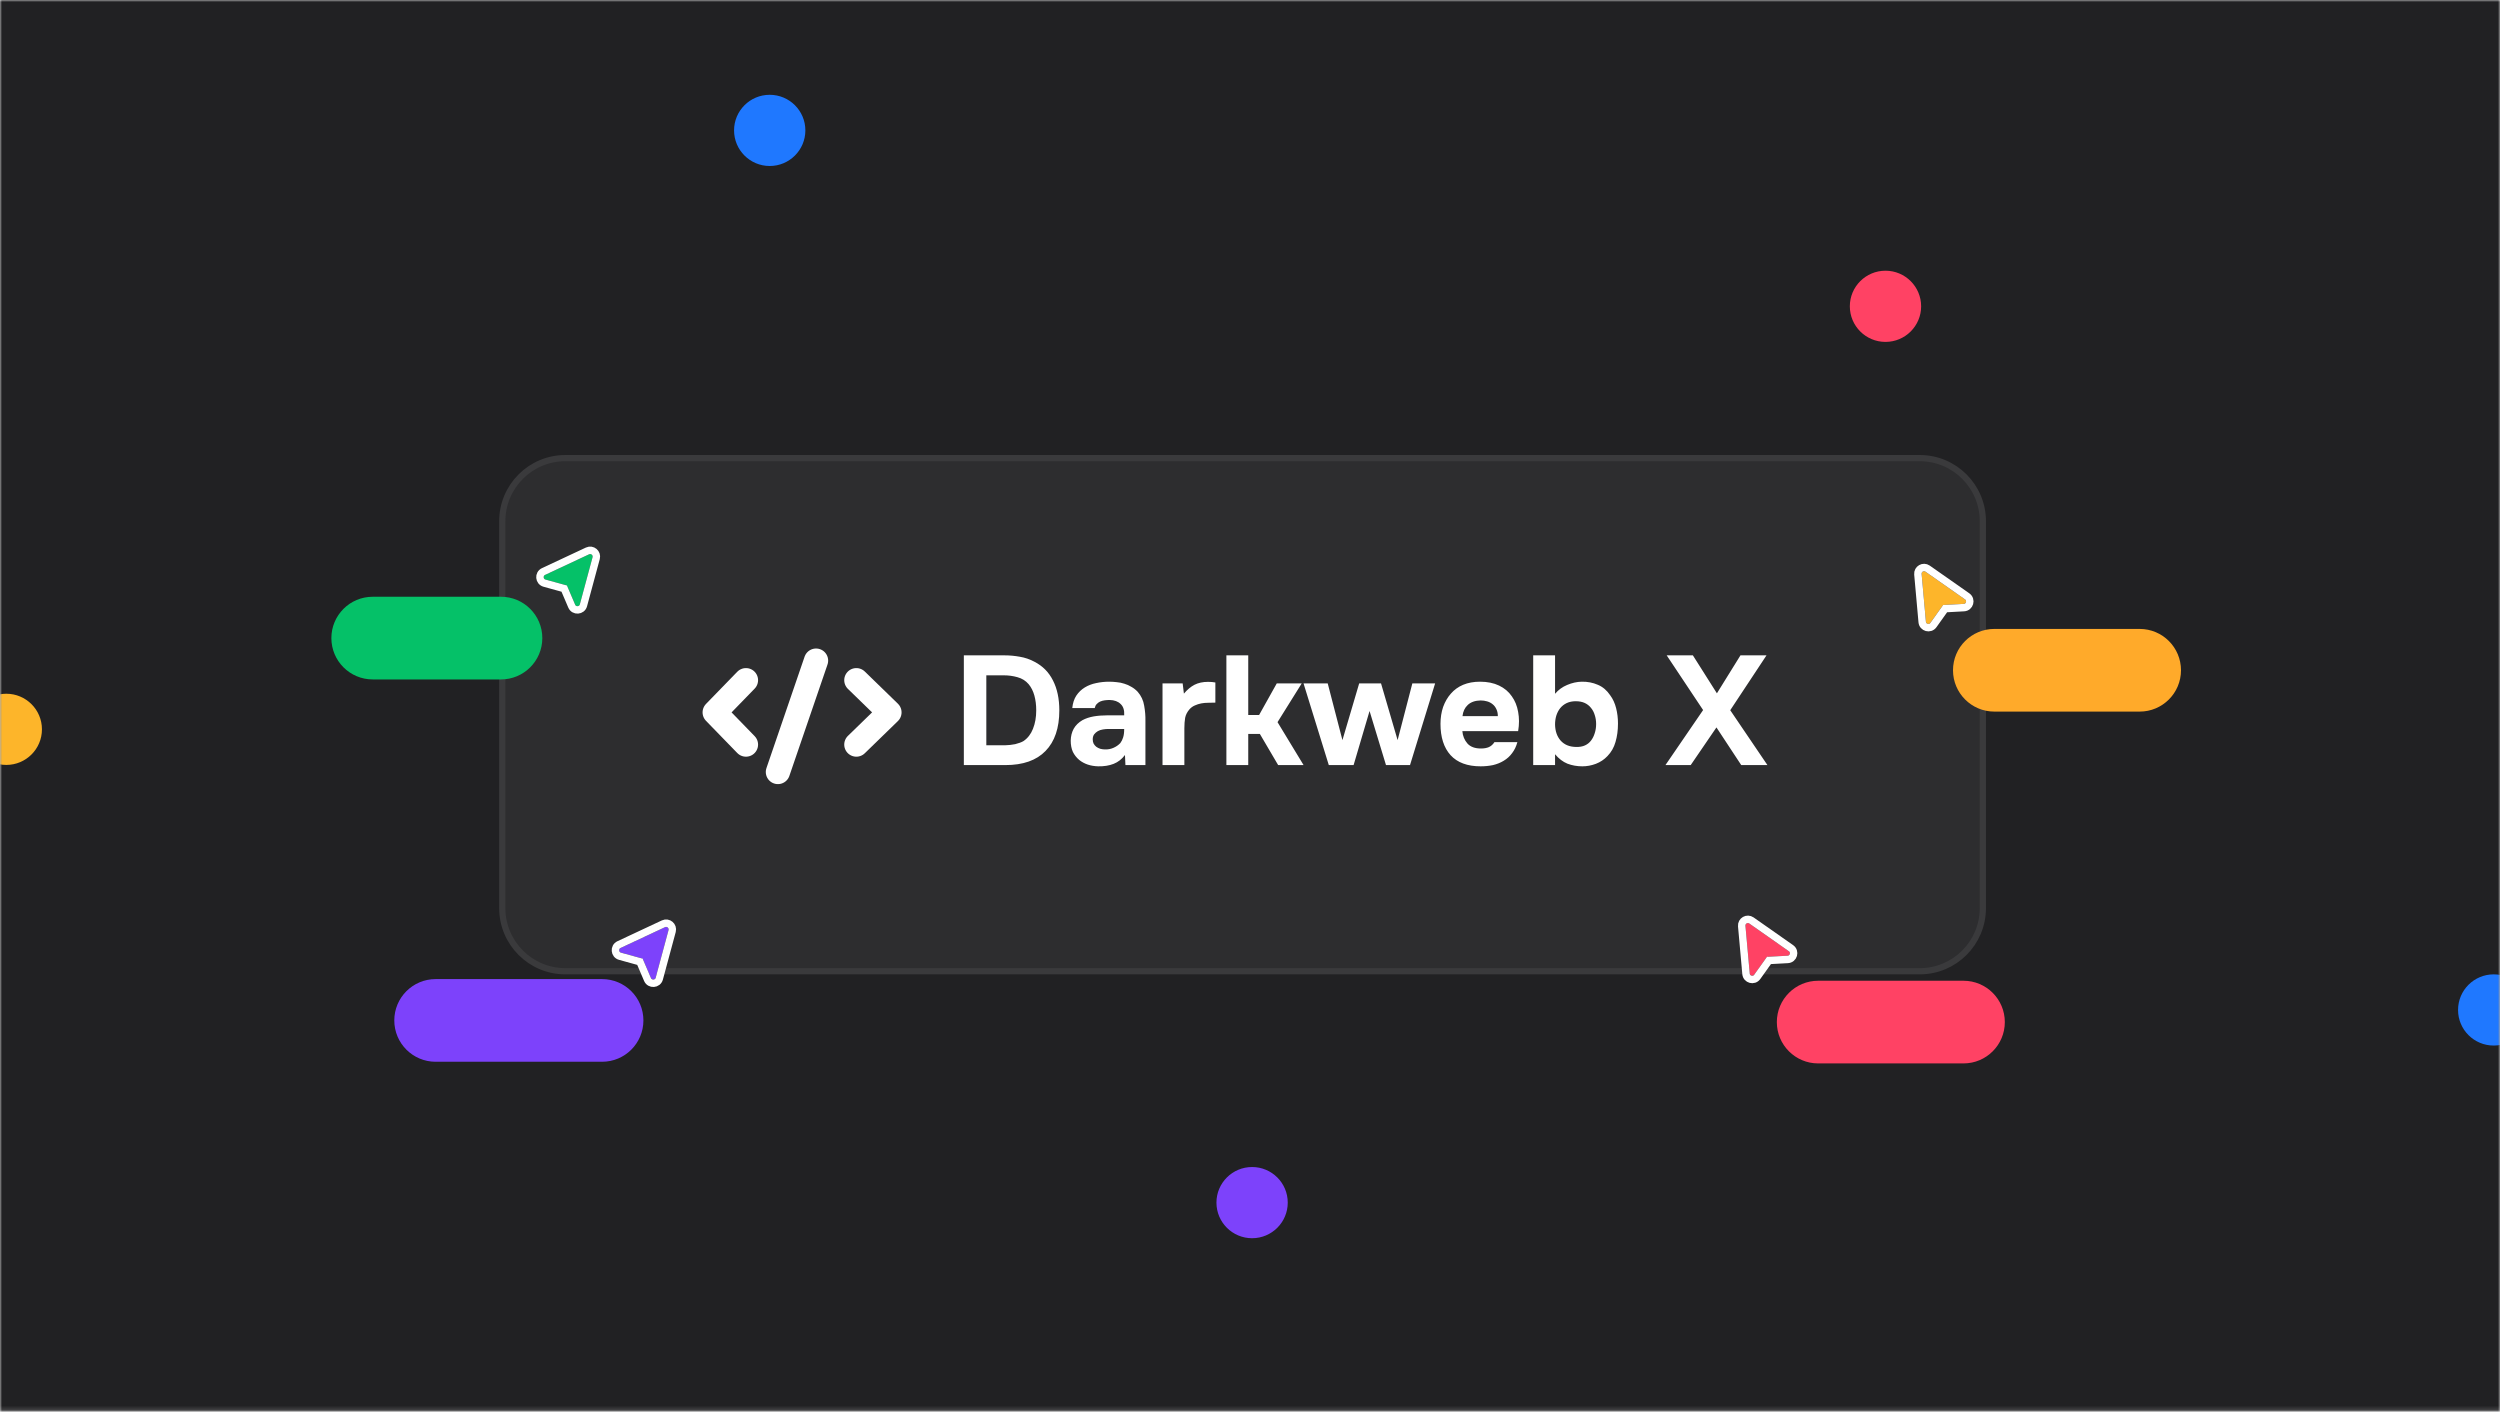<svg width="618" height="349" viewBox="0 0 618 349" fill="none" xmlns="http://www.w3.org/2000/svg">
<mask id="mask0_44_952" style="mask-type:alpha" maskUnits="userSpaceOnUse" x="0" y="-1" width="618" height="350">
<path d="M0 -0.006H618V348.865H0V-0.006Z" fill="#0D0D0E"/>
</mask>
<g mask="url(#mask0_44_952)">
<path d="M0 30.135C0 13.647 13.366 0.281 29.855 0.281H588.146C604.633 0.281 618 13.647 618 30.135V278.462C618 294.951 604.633 308.316 588.146 308.316H29.854C13.366 308.316 0 294.951 0 278.462V30.135Z" fill="#0D0D0E"/>
<path d="M618 -0.006H0V349.948H618V-0.006Z" fill="#212123"/>
<mask id="mask1_44_952" style="mask-type:alpha" maskUnits="userSpaceOnUse" x="0" y="-1" width="618" height="351">
<path d="M618 -0.006H0V349.948H618V-0.006Z" fill="#212123"/>
</mask>
<g mask="url(#mask1_44_952)">
<path d="M474.553 113.245H139.769C131.148 113.245 124.16 120.233 124.16 128.854V224.486C124.16 233.107 131.148 240.095 139.769 240.095H474.553C483.173 240.095 490.162 233.107 490.162 224.486V128.854C490.162 120.233 483.173 113.245 474.553 113.245Z" fill="#2D2D2F" stroke="#3A3A3C" stroke-width="1.535"/>
<path d="M184.402 168.143L176.67 176.102L184.402 184.061" stroke="white" stroke-width="5.987" stroke-linecap="round" stroke-linejoin="round"/>
<path d="M211.688 168.143L219.874 176.102L211.688 184.061" stroke="white" stroke-width="5.987" stroke-linecap="round" stroke-linejoin="round"/>
<path d="M201.727 163.304L192.297 190.841" stroke="white" stroke-width="5.987" stroke-linecap="round"/>
<path d="M238.262 189.129V162.002H248.262C249.565 162.002 250.842 162.117 252.094 162.347C253.345 162.551 254.546 162.96 255.695 163.573C257.739 164.62 259.272 166.165 260.293 168.209C261.34 170.252 261.864 172.717 261.864 175.604C261.864 179.972 260.727 183.318 258.454 185.642C256.207 187.967 252.898 189.129 248.53 189.129H238.262ZM248.568 184.225C248.926 184.225 249.31 184.199 249.719 184.148C250.127 184.097 250.536 184.033 250.945 183.957C251.353 183.854 251.736 183.74 252.094 183.612C252.452 183.483 252.758 183.344 253.013 183.19C254.061 182.475 254.84 181.466 255.35 180.163C255.887 178.835 256.155 177.315 256.155 175.604C256.155 174.25 256.002 173.024 255.695 171.926C255.388 170.827 254.916 169.894 254.278 169.129C253.562 168.286 252.643 167.71 251.519 167.404C250.42 167.097 249.335 166.945 248.262 166.945H243.818V184.225H248.568ZM278.092 186.638C277.325 187.66 276.393 188.389 275.295 188.822C274.196 189.257 272.92 189.461 271.463 189.435C269.598 189.384 268.04 188.861 266.789 187.864C266.125 187.303 265.601 186.638 265.218 185.873C264.861 185.08 264.681 184.148 264.681 183.075C264.707 181.977 264.95 181.006 265.41 180.163C265.895 179.295 266.623 178.579 267.594 178.018C268.411 177.584 269.33 177.277 270.352 177.098C271.399 176.92 272.536 176.83 273.762 176.83H277.9C277.977 175.578 277.683 174.646 277.019 174.033C276.38 173.394 275.473 173.062 274.299 173.036C273.915 173.036 273.52 173.062 273.111 173.113C272.702 173.165 272.32 173.267 271.962 173.42C271.63 173.574 271.336 173.79 271.081 174.071C270.85 174.327 270.697 174.646 270.62 175.029H265.065C265.193 173.803 265.524 172.781 266.061 171.964C266.623 171.121 267.326 170.444 268.168 169.933C269.011 169.422 269.943 169.065 270.965 168.861C272.012 168.63 273.085 168.516 274.183 168.516C274.796 168.516 275.422 168.554 276.061 168.631C276.699 168.681 277.325 168.809 277.938 169.013C278.551 169.193 279.126 169.448 279.663 169.78C280.225 170.087 280.748 170.495 281.234 171.006C282.102 172.003 282.638 173.152 282.842 174.455C283.073 175.732 283.175 176.983 283.149 178.21V189.129H278.206L278.092 186.638ZM277.9 180.202H273.954C273.57 180.202 273.137 180.24 272.651 180.317C272.166 180.393 271.744 180.534 271.387 180.738C271.029 180.943 270.723 181.211 270.467 181.543C270.237 181.875 270.123 182.283 270.123 182.769C270.123 183.177 270.199 183.535 270.352 183.841C270.531 184.148 270.749 184.403 271.004 184.608C271.285 184.812 271.617 184.979 272 185.106C272.383 185.208 272.766 185.259 273.149 185.259C273.89 185.285 274.579 185.157 275.218 184.876C275.882 184.595 276.457 184.199 276.943 183.689C277.249 183.279 277.479 182.82 277.632 182.309C277.811 181.773 277.9 181.07 277.9 180.202ZM292.661 171.465C293.478 170.495 294.346 169.767 295.266 169.281C296.211 168.797 297.336 168.554 298.638 168.554C298.97 168.554 299.289 168.567 299.596 168.593C299.902 168.618 300.183 168.656 300.439 168.707V173.688C299.851 173.688 299.251 173.701 298.638 173.726C298.05 173.726 297.488 173.778 296.952 173.88C296.416 173.982 295.892 174.148 295.381 174.378C294.895 174.582 294.462 174.888 294.078 175.297C293.491 175.962 293.12 176.676 292.968 177.443C292.84 178.209 292.775 179.078 292.775 180.049V189.129H287.374V168.938H292.355L292.661 171.465ZM308.565 181.428V189.129H303.164V162.002H308.565V176.753H311.248L315.615 168.938H321.784L315.807 178.516L322.244 189.129H315.96L311.439 181.428H308.565ZM328.479 189.129L322.233 168.938H328.211L331.85 182.96L335.988 168.938H341.391L345.49 182.96L349.13 168.938H354.763L348.556 189.129H342.617L338.555 175.757L334.609 189.129H328.479ZM366.089 185.029C366.856 185.029 367.507 184.915 368.044 184.685C368.606 184.429 369.065 184.021 369.423 183.459H375.094C374.813 184.506 374.378 185.412 373.791 186.179C373.229 186.945 372.539 187.571 371.722 188.057C370.93 188.541 370.049 188.899 369.078 189.129C368.108 189.333 367.086 189.435 366.013 189.435C362.744 189.435 360.266 188.516 358.579 186.677C356.92 184.838 356.089 182.257 356.089 178.937C356.089 177.43 356.307 176.039 356.74 174.761C357.201 173.484 357.839 172.385 358.656 171.465C359.473 170.52 360.483 169.793 361.683 169.281C362.909 168.771 364.302 168.516 365.86 168.516C367.673 168.516 369.244 168.835 370.573 169.474C371.9 170.112 372.948 170.993 373.714 172.117C374.506 173.216 375.03 174.505 375.285 175.987C375.566 177.469 375.566 179.052 375.285 180.738H361.492C361.594 181.938 362.015 182.96 362.756 183.803C363.496 184.621 364.608 185.029 366.089 185.029ZM370.266 177.021C370.266 176.382 370.151 175.821 369.921 175.336C369.691 174.824 369.384 174.416 369.002 174.11C368.618 173.778 368.158 173.535 367.622 173.381C367.112 173.229 366.574 173.152 366.013 173.152C364.659 173.177 363.599 173.548 362.833 174.263C362.092 174.952 361.657 175.872 361.53 177.021H370.266ZM384.41 171.504C385.227 170.533 386.223 169.806 387.398 169.32C388.599 168.809 389.799 168.541 390.999 168.516C392.431 168.49 393.758 168.745 394.985 169.281C396.211 169.793 397.232 170.661 398.05 171.887C398.714 172.781 399.199 173.842 399.506 175.068C399.812 176.268 399.965 177.533 399.965 178.86C399.965 180.521 399.761 182.041 399.352 183.42C398.97 184.774 398.306 185.936 397.36 186.906C396.568 187.75 395.61 188.389 394.486 188.822C393.389 189.231 392.277 189.435 391.153 189.435C389.85 189.435 388.624 189.219 387.475 188.784C386.351 188.325 385.33 187.545 384.41 186.447V189.129H379.007V162.002H384.41V171.504ZM384.41 179.091C384.436 180.725 384.895 182.053 385.789 183.075C386.708 184.097 387.973 184.621 389.582 184.646C390.451 184.672 391.192 184.544 391.805 184.263C392.418 183.982 392.915 183.586 393.299 183.075C393.708 182.538 394.014 181.925 394.218 181.236C394.448 180.547 394.563 179.793 394.563 178.976C394.563 178.184 394.448 177.443 394.218 176.753C394.014 176.063 393.695 175.463 393.26 174.952C392.851 174.442 392.341 174.046 391.728 173.765C391.115 173.484 390.374 173.343 389.505 173.343C388.688 173.343 387.947 173.497 387.283 173.803C386.645 174.11 386.108 174.531 385.674 175.068C385.265 175.578 384.946 176.191 384.717 176.907C384.512 177.596 384.41 178.324 384.41 179.091ZM430.243 162.002H436.68L427.715 175.565L436.91 189.129H430.435L424.305 179.818L417.944 189.129H411.698L421.009 175.527L412.005 162.002H418.48L424.419 171.39L430.243 162.002Z" fill="white"/>
<g filter="url(#filter0_d_44_952)">
<path d="M528.924 152.452H493.002C487.358 152.452 482.783 157.027 482.783 162.67C482.783 168.314 487.358 172.889 493.002 172.889H528.924C534.567 172.889 539.142 168.314 539.142 162.67C539.142 157.027 534.567 152.452 528.924 152.452Z" fill="#FFAA2A"/>
</g>
<g filter="url(#filter1_d_44_952)">
<path d="M476.086 151.47L475.024 139.668C474.978 139.152 475.557 138.817 475.982 139.114L485.751 145.964C486.226 146.296 486.012 147.04 485.434 147.071L480.635 147.332C480.449 147.343 480.279 147.437 480.171 147.587L477.189 151.77C476.861 152.23 476.136 152.034 476.086 151.47Z" fill="#FDB52A"/>
<path d="M474.106 139.751L475.167 151.553C475.294 152.968 477.113 153.462 477.939 152.304L480.833 148.245L485.483 147.991C486.936 147.913 487.47 146.044 486.279 145.209L476.509 138.36C475.443 137.612 473.99 138.453 474.106 139.751Z" stroke="white" stroke-width="1.842"/>
</g>
<g filter="url(#filter2_d_44_952)">
<path d="M485.375 239.423H449.453C443.809 239.423 439.234 243.998 439.234 249.642C439.234 255.285 443.809 259.86 449.453 259.86H485.375C491.018 259.86 495.593 255.285 495.593 249.642C495.593 243.998 491.018 239.423 485.375 239.423Z" fill="#FF4264"/>
</g>
<g filter="url(#filter3_d_44_952)">
<path d="M432.534 238.44L431.473 226.638C431.427 226.122 432.006 225.787 432.431 226.085L442.201 232.934C442.674 233.266 442.462 234.011 441.884 234.042L437.083 234.304C436.899 234.314 436.727 234.407 436.62 234.558L433.638 238.74C433.309 239.201 432.585 239.004 432.534 238.44Z" fill="#FF4264"/>
<path d="M430.555 226.721L431.617 238.523C431.745 239.938 433.564 240.432 434.388 239.275L437.284 235.215L441.934 234.962C443.385 234.883 443.92 233.014 442.729 232.18L432.96 225.331C431.893 224.583 430.439 225.423 430.555 226.721Z" stroke="white" stroke-width="1.842"/>
</g>
<g filter="url(#filter4_d_44_952)">
<path d="M148.832 239.013H107.687C102.044 239.013 97.469 243.588 97.469 249.231C97.469 254.875 102.044 259.45 107.687 259.45H148.832C154.476 259.45 159.051 254.875 159.051 249.231C159.051 243.588 154.476 239.013 148.832 239.013Z" fill="#7D42FB"/>
</g>
<g filter="url(#filter5_d_44_952)">
<path d="M153.415 232.078L164.394 226.935C164.874 226.71 165.398 227.151 165.261 227.662L162.088 239.425C161.934 239.996 161.145 240.051 160.913 239.507L158.983 234.995C158.908 234.821 158.759 234.689 158.575 234.639L153.515 233.242C152.957 233.089 152.891 232.323 153.415 232.078Z" fill="#7D42FB"/>
<path d="M164.002 226.102L153.023 231.243C151.725 231.852 151.886 233.748 153.27 234.13L158.193 235.489L160.066 239.869C160.642 241.216 162.596 241.08 162.977 239.665L166.15 227.902C166.493 226.633 165.193 225.544 164.002 226.102Z" stroke="white" stroke-width="1.842"/>
</g>
<path d="M123.844 147.519H92.135C86.491 147.519 81.916 152.094 81.916 157.737C81.916 163.381 86.491 167.956 92.135 167.956H123.844C129.487 167.956 134.062 163.381 134.062 157.737C134.062 152.094 129.487 147.519 123.844 147.519Z" fill="#05C168"/>
<g filter="url(#filter6_d_44_952)">
<path d="M134.75 139.877L145.625 134.784C146.1 134.561 146.619 134.996 146.483 135.504L143.34 147.155C143.187 147.72 142.407 147.775 142.176 147.236L140.265 142.767C140.191 142.594 140.043 142.464 139.861 142.414L134.848 141.031C134.295 140.878 134.23 140.12 134.75 139.877Z" fill="#05C168"/>
<path d="M134.604 141.918C133.225 141.538 133.064 139.649 134.358 139.043L145.232 133.95C146.418 133.395 147.713 134.48 147.372 135.744L144.229 147.395C143.85 148.805 141.902 148.94 141.328 147.598L139.475 143.263L134.604 141.918ZM134.604 141.918L134.848 141.031" stroke="white" stroke-width="1.842"/>
</g>
<path d="M190.274 41.034C195.141 41.034 199.087 37.094 199.087 32.234C199.087 27.374 195.141 23.435 190.274 23.435C185.407 23.435 181.461 27.374 181.461 32.234C181.461 37.094 185.407 41.034 190.274 41.034Z" fill="#1F78FF"/>
<path d="M309.518 306.088C314.385 306.088 318.331 302.148 318.331 297.288C318.331 292.428 314.385 288.488 309.518 288.488C304.651 288.488 300.705 292.428 300.705 297.288C300.705 302.148 304.651 306.088 309.518 306.088Z" fill="#7D42FB"/>
<path d="M466.092 84.519C470.959 84.519 474.905 80.579 474.905 75.72C474.905 70.86 470.959 66.92 466.092 66.92C461.225 66.92 457.279 70.86 457.279 75.72C457.279 80.579 461.225 84.519 466.092 84.519Z" fill="#FF4264"/>
<path d="M1.555 189.091C6.422 189.091 10.368 185.151 10.368 180.291C10.368 175.431 6.422 171.492 1.555 171.492C-3.312 171.492 -7.258 175.431 -7.258 180.291C-7.258 185.151 -3.312 189.091 1.555 189.091Z" fill="#FDB52A"/>
<path d="M616.444 258.461C621.311 258.461 625.256 254.521 625.256 249.661C625.256 244.801 621.311 240.861 616.444 240.861C611.576 240.861 607.631 244.801 607.631 249.661C607.631 254.521 611.576 258.461 616.444 258.461Z" fill="#1F78FF"/>
</g>
</g>
<defs>
<filter id="filter0_d_44_952" x="476.245" y="148.931" width="69.436" height="33.514" filterUnits="userSpaceOnUse" color-interpolation-filters="sRGB">
<feFlood flood-opacity="0" result="BackgroundImageFix"/>
<feColorMatrix in="SourceAlpha" type="matrix" values="0 0 0 0 0 0 0 0 0 0 0 0 0 0 0 0 0 0 127 0" result="hardAlpha"/>
<feOffset dy="3.018"/>
<feGaussianBlur stdDeviation="3.269"/>
<feComposite in2="hardAlpha" operator="out"/>
<feColorMatrix type="matrix" values="0 0 0 0 0 0 0 0 0 0 0 0 0 0 0 0 0 0 0.35 0"/>
<feBlend mode="normal" in2="BackgroundImageFix" result="effect1_dropShadow_44_952"/>
<feBlend mode="normal" in="SourceGraphic" in2="effect1_dropShadow_44_952" result="shape"/>
</filter>
<filter id="filter1_d_44_952" x="468.39" y="134.578" width="24.254" height="26.292" filterUnits="userSpaceOnUse" color-interpolation-filters="sRGB">
<feFlood flood-opacity="0" result="BackgroundImageFix"/>
<feColorMatrix in="SourceAlpha" type="matrix" values="0 0 0 0 0 0 0 0 0 0 0 0 0 0 0 0 0 0 127 0" result="hardAlpha"/>
<feOffset dy="2.21"/>
<feGaussianBlur stdDeviation="2.394"/>
<feComposite in2="hardAlpha" operator="out"/>
<feColorMatrix type="matrix" values="0 0 0 0 0 0 0 0 0 0 0 0 0 0 0 0 0 0 0.35 0"/>
<feBlend mode="normal" in2="BackgroundImageFix" result="effect1_dropShadow_44_952"/>
<feBlend mode="normal" in="SourceGraphic" in2="effect1_dropShadow_44_952" result="shape"/>
</filter>
<filter id="filter2_d_44_952" x="432.696" y="235.903" width="69.436" height="33.514" filterUnits="userSpaceOnUse" color-interpolation-filters="sRGB">
<feFlood flood-opacity="0" result="BackgroundImageFix"/>
<feColorMatrix in="SourceAlpha" type="matrix" values="0 0 0 0 0 0 0 0 0 0 0 0 0 0 0 0 0 0 127 0" result="hardAlpha"/>
<feOffset dy="3.018"/>
<feGaussianBlur stdDeviation="3.269"/>
<feComposite in2="hardAlpha" operator="out"/>
<feColorMatrix type="matrix" values="0 0 0 0 0 0 0 0 0 0 0 0 0 0 0 0 0 0 0.35 0"/>
<feBlend mode="normal" in2="BackgroundImageFix" result="effect1_dropShadow_44_952"/>
<feBlend mode="normal" in="SourceGraphic" in2="effect1_dropShadow_44_952" result="shape"/>
</filter>
<filter id="filter3_d_44_952" x="424.839" y="221.548" width="24.256" height="26.291" filterUnits="userSpaceOnUse" color-interpolation-filters="sRGB">
<feFlood flood-opacity="0" result="BackgroundImageFix"/>
<feColorMatrix in="SourceAlpha" type="matrix" values="0 0 0 0 0 0 0 0 0 0 0 0 0 0 0 0 0 0 127 0" result="hardAlpha"/>
<feOffset dy="2.21"/>
<feGaussianBlur stdDeviation="2.394"/>
<feComposite in2="hardAlpha" operator="out"/>
<feColorMatrix type="matrix" values="0 0 0 0 0 0 0 0 0 0 0 0 0 0 0 0 0 0 0.35 0"/>
<feBlend mode="normal" in2="BackgroundImageFix" result="effect1_dropShadow_44_952"/>
<feBlend mode="normal" in="SourceGraphic" in2="effect1_dropShadow_44_952" result="shape"/>
</filter>
<filter id="filter4_d_44_952" x="90.93" y="235.492" width="74.659" height="33.514" filterUnits="userSpaceOnUse" color-interpolation-filters="sRGB">
<feFlood flood-opacity="0" result="BackgroundImageFix"/>
<feColorMatrix in="SourceAlpha" type="matrix" values="0 0 0 0 0 0 0 0 0 0 0 0 0 0 0 0 0 0 127 0" result="hardAlpha"/>
<feOffset dy="3.018"/>
<feGaussianBlur stdDeviation="3.269"/>
<feComposite in2="hardAlpha" operator="out"/>
<feColorMatrix type="matrix" values="0 0 0 0 0 0 0 0 0 0 0 0 0 0 0 0 0 0 0.35 0"/>
<feBlend mode="normal" in2="BackgroundImageFix" result="effect1_dropShadow_44_952"/>
<feBlend mode="normal" in="SourceGraphic" in2="effect1_dropShadow_44_952" result="shape"/>
</filter>
<filter id="filter5_d_44_952" x="146.32" y="222.394" width="25.703" height="26.485" filterUnits="userSpaceOnUse" color-interpolation-filters="sRGB">
<feFlood flood-opacity="0" result="BackgroundImageFix"/>
<feColorMatrix in="SourceAlpha" type="matrix" values="0 0 0 0 0 0 0 0 0 0 0 0 0 0 0 0 0 0 127 0" result="hardAlpha"/>
<feOffset dy="2.258"/>
<feGaussianBlur stdDeviation="2.447"/>
<feComposite in2="hardAlpha" operator="out"/>
<feColorMatrix type="matrix" values="0 0 0 0 0 0 0 0 0 0 0 0 0 0 0 0 0 0 0.35 0"/>
<feBlend mode="normal" in2="BackgroundImageFix" result="effect1_dropShadow_44_952"/>
<feBlend mode="normal" in="SourceGraphic" in2="effect1_dropShadow_44_952" result="shape"/>
</filter>
<filter id="filter6_d_44_952" x="127.704" y="130.268" width="25.493" height="26.27" filterUnits="userSpaceOnUse" color-interpolation-filters="sRGB">
<feFlood flood-opacity="0" result="BackgroundImageFix"/>
<feColorMatrix in="SourceAlpha" type="matrix" values="0 0 0 0 0 0 0 0 0 0 0 0 0 0 0 0 0 0 127 0" result="hardAlpha"/>
<feOffset dy="2.237"/>
<feGaussianBlur stdDeviation="2.423"/>
<feComposite in2="hardAlpha" operator="out"/>
<feColorMatrix type="matrix" values="0 0 0 0 0 0 0 0 0 0 0 0 0 0 0 0 0 0 0.35 0"/>
<feBlend mode="normal" in2="BackgroundImageFix" result="effect1_dropShadow_44_952"/>
<feBlend mode="normal" in="SourceGraphic" in2="effect1_dropShadow_44_952" result="shape"/>
</filter>
</defs>
</svg>
